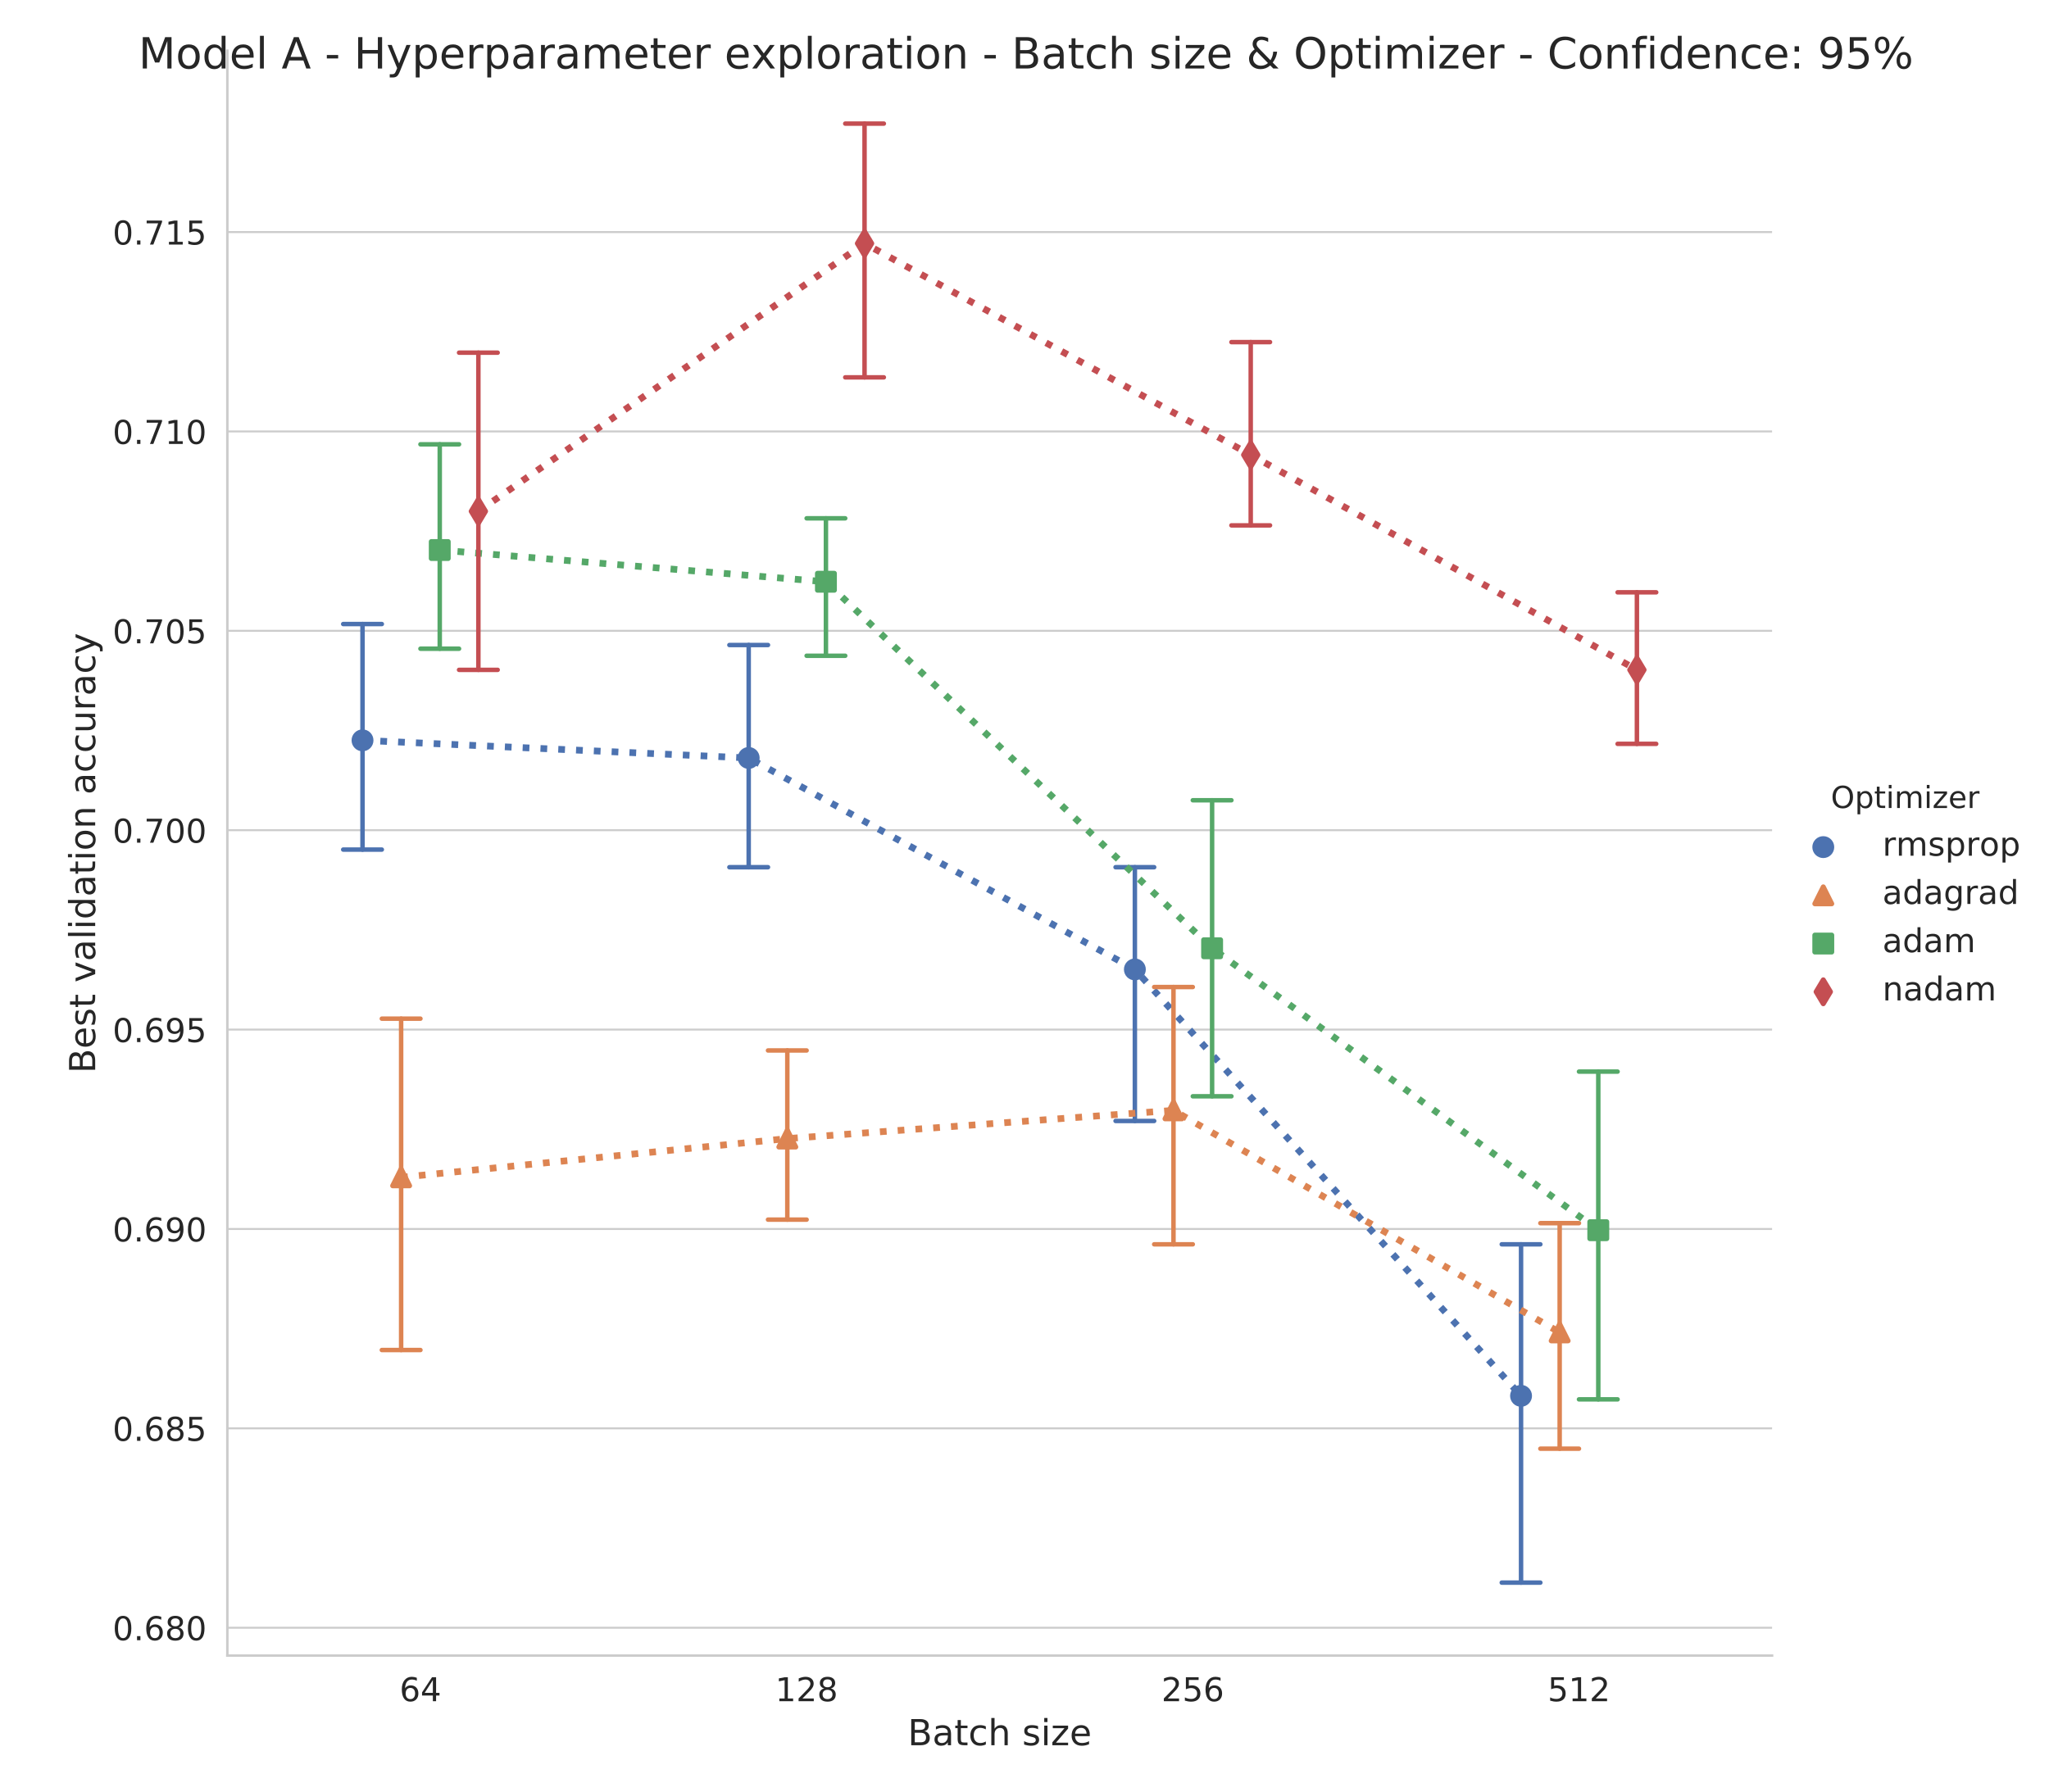 <?xml version="1.0" encoding="utf-8" standalone="no"?>
<!DOCTYPE svg PUBLIC "-//W3C//DTD SVG 1.1//EN"
  "http://www.w3.org/Graphics/SVG/1.1/DTD/svg11.dtd">
<!-- Created with matplotlib (http://matplotlib.org/) -->
<svg height="720pt" version="1.1" viewBox="0 0 823 720" width="823pt" xmlns="http://www.w3.org/2000/svg" xmlns:xlink="http://www.w3.org/1999/xlink">
 <defs>
  <style type="text/css">
*{stroke-linecap:butt;stroke-linejoin:round;}
  </style>
 </defs>
 <g id="figure_1">
  <g id="patch_1">
   <path d="M 0 720 
L 823.395 720 
L 823.395 0 
L 0 0 
z
" style="fill:#ffffff;"/>
  </g>
  <g id="axes_1">
   <g id="patch_2">
    <path d="M 91.319 665.148 
L 711.766 665.148 
L 711.766 20.352 
L 91.319 20.352 
z
" style="fill:#ffffff;"/>
   </g>
   <g id="matplotlib.axis_1">
    <g id="xtick_1">
     <g id="text_1">
      <!-- 64 -->
      <defs>
       <path d="M 33.016 40.375 
Q 26.375 40.375 22.484 35.828 
Q 18.609 31.297 18.609 23.391 
Q 18.609 15.531 22.484 10.953 
Q 26.375 6.391 33.016 6.391 
Q 39.656 6.391 43.531 10.953 
Q 47.406 15.531 47.406 23.391 
Q 47.406 31.297 43.531 35.828 
Q 39.656 40.375 33.016 40.375 
z
M 52.594 71.297 
L 52.594 62.312 
Q 48.875 64.062 45.094 64.984 
Q 41.312 65.922 37.594 65.922 
Q 27.828 65.922 22.672 59.328 
Q 17.531 52.734 16.797 39.406 
Q 19.672 43.656 24.016 45.922 
Q 28.375 48.188 33.594 48.188 
Q 44.578 48.188 50.953 41.516 
Q 57.328 34.859 57.328 23.391 
Q 57.328 12.156 50.688 5.359 
Q 44.047 -1.422 33.016 -1.422 
Q 20.359 -1.422 13.672 8.266 
Q 6.984 17.969 6.984 36.375 
Q 6.984 53.656 15.188 63.938 
Q 23.391 74.219 37.203 74.219 
Q 40.922 74.219 44.703 73.484 
Q 48.484 72.75 52.594 71.297 
z
" id="DejaVuSans-36"/>
       <path d="M 37.797 64.312 
L 12.891 25.391 
L 37.797 25.391 
z
M 35.203 72.906 
L 47.609 72.906 
L 47.609 25.391 
L 58.016 25.391 
L 58.016 17.188 
L 47.609 17.188 
L 47.609 0 
L 37.797 0 
L 37.797 17.188 
L 4.891 17.188 
L 4.891 26.703 
z
" id="DejaVuSans-34"/>
      </defs>
      <g style="fill:#262626;" transform="translate(160.476 683.478)scale(0.132 -0.132)">
       <use xlink:href="#DejaVuSans-36"/>
       <use x="63.623" xlink:href="#DejaVuSans-34"/>
      </g>
     </g>
    </g>
    <g id="xtick_2">
     <g id="text_2">
      <!-- 128 -->
      <defs>
       <path d="M 12.406 8.297 
L 28.516 8.297 
L 28.516 63.922 
L 10.984 60.406 
L 10.984 69.391 
L 28.422 72.906 
L 38.281 72.906 
L 38.281 8.297 
L 54.391 8.297 
L 54.391 0 
L 12.406 0 
z
" id="DejaVuSans-31"/>
       <path d="M 19.188 8.297 
L 53.609 8.297 
L 53.609 0 
L 7.328 0 
L 7.328 8.297 
Q 12.938 14.109 22.625 23.891 
Q 32.328 33.688 34.812 36.531 
Q 39.547 41.844 41.422 45.531 
Q 43.312 49.219 43.312 52.781 
Q 43.312 58.594 39.234 62.25 
Q 35.156 65.922 28.609 65.922 
Q 23.969 65.922 18.812 64.312 
Q 13.672 62.703 7.812 59.422 
L 7.812 69.391 
Q 13.766 71.781 18.938 73 
Q 24.125 74.219 28.422 74.219 
Q 39.75 74.219 46.484 68.547 
Q 53.219 62.891 53.219 53.422 
Q 53.219 48.922 51.531 44.891 
Q 49.859 40.875 45.406 35.406 
Q 44.188 33.984 37.641 27.219 
Q 31.109 20.453 19.188 8.297 
z
" id="DejaVuSans-32"/>
       <path d="M 31.781 34.625 
Q 24.75 34.625 20.719 30.859 
Q 16.703 27.094 16.703 20.516 
Q 16.703 13.922 20.719 10.156 
Q 24.75 6.391 31.781 6.391 
Q 38.812 6.391 42.859 10.172 
Q 46.922 13.969 46.922 20.516 
Q 46.922 27.094 42.891 30.859 
Q 38.875 34.625 31.781 34.625 
z
M 21.922 38.812 
Q 15.578 40.375 12.031 44.719 
Q 8.5 49.078 8.5 55.328 
Q 8.5 64.062 14.719 69.141 
Q 20.953 74.219 31.781 74.219 
Q 42.672 74.219 48.875 69.141 
Q 55.078 64.062 55.078 55.328 
Q 55.078 49.078 51.531 44.719 
Q 48 40.375 41.703 38.812 
Q 48.828 37.156 52.797 32.312 
Q 56.781 27.484 56.781 20.516 
Q 56.781 9.906 50.312 4.234 
Q 43.844 -1.422 31.781 -1.422 
Q 19.734 -1.422 13.25 4.234 
Q 6.781 9.906 6.781 20.516 
Q 6.781 27.484 10.781 32.312 
Q 14.797 37.156 21.922 38.812 
z
M 18.312 54.391 
Q 18.312 48.734 21.844 45.562 
Q 25.391 42.391 31.781 42.391 
Q 38.141 42.391 41.719 45.562 
Q 45.312 48.734 45.312 54.391 
Q 45.312 60.062 41.719 63.234 
Q 38.141 66.406 31.781 66.406 
Q 25.391 66.406 21.844 63.234 
Q 18.312 60.062 18.312 54.391 
z
" id="DejaVuSans-38"/>
      </defs>
      <g style="fill:#262626;" transform="translate(311.389 683.478)scale(0.132 -0.132)">
       <use xlink:href="#DejaVuSans-31"/>
       <use x="63.623" xlink:href="#DejaVuSans-32"/>
       <use x="127.246" xlink:href="#DejaVuSans-38"/>
      </g>
     </g>
    </g>
    <g id="xtick_3">
     <g id="text_3">
      <!-- 256 -->
      <defs>
       <path d="M 10.797 72.906 
L 49.516 72.906 
L 49.516 64.594 
L 19.828 64.594 
L 19.828 46.734 
Q 21.969 47.469 24.109 47.828 
Q 26.266 48.188 28.422 48.188 
Q 40.625 48.188 47.75 41.5 
Q 54.891 34.812 54.891 23.391 
Q 54.891 11.625 47.562 5.094 
Q 40.234 -1.422 26.906 -1.422 
Q 22.312 -1.422 17.547 -0.641 
Q 12.797 0.141 7.719 1.703 
L 7.719 11.625 
Q 12.109 9.234 16.797 8.062 
Q 21.484 6.891 26.703 6.891 
Q 35.156 6.891 40.078 11.328 
Q 45.016 15.766 45.016 23.391 
Q 45.016 31 40.078 35.438 
Q 35.156 39.891 26.703 39.891 
Q 22.75 39.891 18.812 39.016 
Q 14.891 38.141 10.797 36.281 
z
" id="DejaVuSans-35"/>
      </defs>
      <g style="fill:#262626;" transform="translate(466.501 683.478)scale(0.132 -0.132)">
       <use xlink:href="#DejaVuSans-32"/>
       <use x="63.623" xlink:href="#DejaVuSans-35"/>
       <use x="127.246" xlink:href="#DejaVuSans-36"/>
      </g>
     </g>
    </g>
    <g id="xtick_4">
     <g id="text_4">
      <!-- 512 -->
      <g style="fill:#262626;" transform="translate(621.612 683.478)scale(0.132 -0.132)">
       <use xlink:href="#DejaVuSans-35"/>
       <use x="63.623" xlink:href="#DejaVuSans-31"/>
       <use x="127.246" xlink:href="#DejaVuSans-32"/>
      </g>
     </g>
    </g>
    <g id="text_5">
     <!-- Batch size -->
     <defs>
      <path d="M 19.672 34.812 
L 19.672 8.109 
L 35.5 8.109 
Q 43.453 8.109 47.281 11.406 
Q 51.125 14.703 51.125 21.484 
Q 51.125 28.328 47.281 31.562 
Q 43.453 34.812 35.5 34.812 
z
M 19.672 64.797 
L 19.672 42.828 
L 34.281 42.828 
Q 41.5 42.828 45.031 45.531 
Q 48.578 48.25 48.578 53.812 
Q 48.578 59.328 45.031 62.062 
Q 41.5 64.797 34.281 64.797 
z
M 9.812 72.906 
L 35.016 72.906 
Q 46.297 72.906 52.391 68.219 
Q 58.5 63.531 58.5 54.891 
Q 58.5 48.188 55.375 44.234 
Q 52.25 40.281 46.188 39.312 
Q 53.469 37.75 57.5 32.781 
Q 61.531 27.828 61.531 20.406 
Q 61.531 10.641 54.891 5.312 
Q 48.25 0 35.984 0 
L 9.812 0 
z
" id="DejaVuSans-42"/>
      <path d="M 34.281 27.484 
Q 23.391 27.484 19.188 25 
Q 14.984 22.516 14.984 16.5 
Q 14.984 11.719 18.141 8.906 
Q 21.297 6.109 26.703 6.109 
Q 34.188 6.109 38.703 11.406 
Q 43.219 16.703 43.219 25.484 
L 43.219 27.484 
z
M 52.203 31.203 
L 52.203 0 
L 43.219 0 
L 43.219 8.297 
Q 40.141 3.328 35.547 0.953 
Q 30.953 -1.422 24.312 -1.422 
Q 15.922 -1.422 10.953 3.297 
Q 6 8.016 6 15.922 
Q 6 25.141 12.172 29.828 
Q 18.359 34.516 30.609 34.516 
L 43.219 34.516 
L 43.219 35.406 
Q 43.219 41.609 39.141 45 
Q 35.062 48.391 27.688 48.391 
Q 23 48.391 18.547 47.266 
Q 14.109 46.141 10.016 43.891 
L 10.016 52.203 
Q 14.938 54.109 19.578 55.047 
Q 24.219 56 28.609 56 
Q 40.484 56 46.344 49.844 
Q 52.203 43.703 52.203 31.203 
z
" id="DejaVuSans-61"/>
      <path d="M 18.312 70.219 
L 18.312 54.688 
L 36.812 54.688 
L 36.812 47.703 
L 18.312 47.703 
L 18.312 18.016 
Q 18.312 11.328 20.141 9.422 
Q 21.969 7.516 27.594 7.516 
L 36.812 7.516 
L 36.812 0 
L 27.594 0 
Q 17.188 0 13.234 3.875 
Q 9.281 7.766 9.281 18.016 
L 9.281 47.703 
L 2.688 47.703 
L 2.688 54.688 
L 9.281 54.688 
L 9.281 70.219 
z
" id="DejaVuSans-74"/>
      <path d="M 48.781 52.594 
L 48.781 44.188 
Q 44.969 46.297 41.141 47.344 
Q 37.312 48.391 33.406 48.391 
Q 24.656 48.391 19.812 42.844 
Q 14.984 37.312 14.984 27.297 
Q 14.984 17.281 19.812 11.734 
Q 24.656 6.203 33.406 6.203 
Q 37.312 6.203 41.141 7.25 
Q 44.969 8.297 48.781 10.406 
L 48.781 2.094 
Q 45.016 0.344 40.984 -0.531 
Q 36.969 -1.422 32.422 -1.422 
Q 20.062 -1.422 12.781 6.344 
Q 5.516 14.109 5.516 27.297 
Q 5.516 40.672 12.859 48.328 
Q 20.219 56 33.016 56 
Q 37.156 56 41.109 55.141 
Q 45.062 54.297 48.781 52.594 
z
" id="DejaVuSans-63"/>
      <path d="M 54.891 33.016 
L 54.891 0 
L 45.906 0 
L 45.906 32.719 
Q 45.906 40.484 42.875 44.328 
Q 39.844 48.188 33.797 48.188 
Q 26.516 48.188 22.312 43.547 
Q 18.109 38.922 18.109 30.906 
L 18.109 0 
L 9.078 0 
L 9.078 75.984 
L 18.109 75.984 
L 18.109 46.188 
Q 21.344 51.125 25.703 53.562 
Q 30.078 56 35.797 56 
Q 45.219 56 50.047 50.172 
Q 54.891 44.344 54.891 33.016 
z
" id="DejaVuSans-68"/>
      <path id="DejaVuSans-20"/>
      <path d="M 44.281 53.078 
L 44.281 44.578 
Q 40.484 46.531 36.375 47.5 
Q 32.281 48.484 27.875 48.484 
Q 21.188 48.484 17.844 46.438 
Q 14.5 44.391 14.5 40.281 
Q 14.5 37.156 16.891 35.375 
Q 19.281 33.594 26.516 31.984 
L 29.594 31.297 
Q 39.156 29.25 43.188 25.516 
Q 47.219 21.781 47.219 15.094 
Q 47.219 7.469 41.188 3.016 
Q 35.156 -1.422 24.609 -1.422 
Q 20.219 -1.422 15.453 -0.562 
Q 10.688 0.297 5.422 2 
L 5.422 11.281 
Q 10.406 8.688 15.234 7.391 
Q 20.062 6.109 24.812 6.109 
Q 31.156 6.109 34.562 8.281 
Q 37.984 10.453 37.984 14.406 
Q 37.984 18.062 35.516 20.016 
Q 33.062 21.969 24.703 23.781 
L 21.578 24.516 
Q 13.234 26.266 9.516 29.906 
Q 5.812 33.547 5.812 39.891 
Q 5.812 47.609 11.281 51.797 
Q 16.75 56 26.812 56 
Q 31.781 56 36.172 55.266 
Q 40.578 54.547 44.281 53.078 
z
" id="DejaVuSans-73"/>
      <path d="M 9.422 54.688 
L 18.406 54.688 
L 18.406 0 
L 9.422 0 
z
M 9.422 75.984 
L 18.406 75.984 
L 18.406 64.594 
L 9.422 64.594 
z
" id="DejaVuSans-69"/>
      <path d="M 5.516 54.688 
L 48.188 54.688 
L 48.188 46.484 
L 14.406 7.172 
L 48.188 7.172 
L 48.188 0 
L 4.297 0 
L 4.297 8.203 
L 38.094 47.516 
L 5.516 47.516 
z
" id="DejaVuSans-7a"/>
      <path d="M 56.203 29.594 
L 56.203 25.203 
L 14.891 25.203 
Q 15.484 15.922 20.484 11.062 
Q 25.484 6.203 34.422 6.203 
Q 39.594 6.203 44.453 7.469 
Q 49.312 8.734 54.109 11.281 
L 54.109 2.781 
Q 49.266 0.734 44.188 -0.344 
Q 39.109 -1.422 33.891 -1.422 
Q 20.797 -1.422 13.156 6.188 
Q 5.516 13.812 5.516 26.812 
Q 5.516 40.234 12.766 48.109 
Q 20.016 56 32.328 56 
Q 43.359 56 49.781 48.891 
Q 56.203 41.797 56.203 29.594 
z
M 47.219 32.234 
Q 47.125 39.594 43.094 43.984 
Q 39.062 48.391 32.422 48.391 
Q 24.906 48.391 20.391 44.141 
Q 15.875 39.891 15.188 32.172 
z
" id="DejaVuSans-65"/>
     </defs>
     <g style="fill:#262626;" transform="translate(364.598 701.165)scale(0.144 -0.144)">
      <use xlink:href="#DejaVuSans-42"/>
      <use x="68.604" xlink:href="#DejaVuSans-61"/>
      <use x="129.883" xlink:href="#DejaVuSans-74"/>
      <use x="169.092" xlink:href="#DejaVuSans-63"/>
      <use x="224.072" xlink:href="#DejaVuSans-68"/>
      <use x="287.451" xlink:href="#DejaVuSans-20"/>
      <use x="319.238" xlink:href="#DejaVuSans-73"/>
      <use x="371.338" xlink:href="#DejaVuSans-69"/>
      <use x="399.121" xlink:href="#DejaVuSans-7a"/>
      <use x="451.611" xlink:href="#DejaVuSans-65"/>
     </g>
    </g>
   </g>
   <g id="matplotlib.axis_2">
    <g id="ytick_1">
     <g id="line2d_1">
      <path clip-path="url(#p0471058931)" d="M 91.319 653.962 
L 711.766 653.962 
" style="fill:none;stroke:#cccccc;stroke-linecap:round;stroke-width:0.8;"/>
     </g>
     <g id="text_6">
      <!-- 0.680 -->
      <defs>
       <path d="M 31.781 66.406 
Q 24.172 66.406 20.328 58.906 
Q 16.5 51.422 16.5 36.375 
Q 16.5 21.391 20.328 13.891 
Q 24.172 6.391 31.781 6.391 
Q 39.453 6.391 43.281 13.891 
Q 47.125 21.391 47.125 36.375 
Q 47.125 51.422 43.281 58.906 
Q 39.453 66.406 31.781 66.406 
z
M 31.781 74.219 
Q 44.047 74.219 50.516 64.516 
Q 56.984 54.828 56.984 36.375 
Q 56.984 17.969 50.516 8.266 
Q 44.047 -1.422 31.781 -1.422 
Q 19.531 -1.422 13.062 8.266 
Q 6.594 17.969 6.594 36.375 
Q 6.594 54.828 13.062 64.516 
Q 19.531 74.219 31.781 74.219 
z
" id="DejaVuSans-30"/>
       <path d="M 10.688 12.406 
L 21 12.406 
L 21 0 
L 10.688 0 
z
" id="DejaVuSans-2e"/>
      </defs>
      <g style="fill:#262626;" transform="translate(45.23 658.977)scale(0.132 -0.132)">
       <use xlink:href="#DejaVuSans-30"/>
       <use x="63.623" xlink:href="#DejaVuSans-2e"/>
       <use x="95.41" xlink:href="#DejaVuSans-36"/>
       <use x="159.033" xlink:href="#DejaVuSans-38"/>
       <use x="222.656" xlink:href="#DejaVuSans-30"/>
      </g>
     </g>
    </g>
    <g id="ytick_2">
     <g id="line2d_2">
      <path clip-path="url(#p0471058931)" d="M 91.319 573.859 
L 711.766 573.859 
" style="fill:none;stroke:#cccccc;stroke-linecap:round;stroke-width:0.8;"/>
     </g>
     <g id="text_7">
      <!-- 0.685 -->
      <g style="fill:#262626;" transform="translate(45.23 578.874)scale(0.132 -0.132)">
       <use xlink:href="#DejaVuSans-30"/>
       <use x="63.623" xlink:href="#DejaVuSans-2e"/>
       <use x="95.41" xlink:href="#DejaVuSans-36"/>
       <use x="159.033" xlink:href="#DejaVuSans-38"/>
       <use x="222.656" xlink:href="#DejaVuSans-35"/>
      </g>
     </g>
    </g>
    <g id="ytick_3">
     <g id="line2d_3">
      <path clip-path="url(#p0471058931)" d="M 91.319 493.755 
L 711.766 493.755 
" style="fill:none;stroke:#cccccc;stroke-linecap:round;stroke-width:0.8;"/>
     </g>
     <g id="text_8">
      <!-- 0.690 -->
      <defs>
       <path d="M 10.984 1.516 
L 10.984 10.5 
Q 14.703 8.734 18.5 7.812 
Q 22.312 6.891 25.984 6.891 
Q 35.75 6.891 40.891 13.453 
Q 46.047 20.016 46.781 33.406 
Q 43.953 29.203 39.594 26.953 
Q 35.25 24.703 29.984 24.703 
Q 19.047 24.703 12.672 31.312 
Q 6.297 37.938 6.297 49.422 
Q 6.297 60.641 12.938 67.422 
Q 19.578 74.219 30.609 74.219 
Q 43.266 74.219 49.922 64.516 
Q 56.594 54.828 56.594 36.375 
Q 56.594 19.141 48.406 8.859 
Q 40.234 -1.422 26.422 -1.422 
Q 22.703 -1.422 18.891 -0.688 
Q 15.094 0.047 10.984 1.516 
z
M 30.609 32.422 
Q 37.25 32.422 41.125 36.953 
Q 45.016 41.5 45.016 49.422 
Q 45.016 57.281 41.125 61.844 
Q 37.25 66.406 30.609 66.406 
Q 23.969 66.406 20.094 61.844 
Q 16.219 57.281 16.219 49.422 
Q 16.219 41.5 20.094 36.953 
Q 23.969 32.422 30.609 32.422 
z
" id="DejaVuSans-39"/>
      </defs>
      <g style="fill:#262626;" transform="translate(45.23 498.77)scale(0.132 -0.132)">
       <use xlink:href="#DejaVuSans-30"/>
       <use x="63.623" xlink:href="#DejaVuSans-2e"/>
       <use x="95.41" xlink:href="#DejaVuSans-36"/>
       <use x="159.033" xlink:href="#DejaVuSans-39"/>
       <use x="222.656" xlink:href="#DejaVuSans-30"/>
      </g>
     </g>
    </g>
    <g id="ytick_4">
     <g id="line2d_4">
      <path clip-path="url(#p0471058931)" d="M 91.319 413.651 
L 711.766 413.651 
" style="fill:none;stroke:#cccccc;stroke-linecap:round;stroke-width:0.8;"/>
     </g>
     <g id="text_9">
      <!-- 0.695 -->
      <g style="fill:#262626;" transform="translate(45.23 418.666)scale(0.132 -0.132)">
       <use xlink:href="#DejaVuSans-30"/>
       <use x="63.623" xlink:href="#DejaVuSans-2e"/>
       <use x="95.41" xlink:href="#DejaVuSans-36"/>
       <use x="159.033" xlink:href="#DejaVuSans-39"/>
       <use x="222.656" xlink:href="#DejaVuSans-35"/>
      </g>
     </g>
    </g>
    <g id="ytick_5">
     <g id="line2d_5">
      <path clip-path="url(#p0471058931)" d="M 91.319 333.547 
L 711.766 333.547 
" style="fill:none;stroke:#cccccc;stroke-linecap:round;stroke-width:0.8;"/>
     </g>
     <g id="text_10">
      <!-- 0.700 -->
      <defs>
       <path d="M 8.203 72.906 
L 55.078 72.906 
L 55.078 68.703 
L 28.609 0 
L 18.312 0 
L 43.219 64.594 
L 8.203 64.594 
z
" id="DejaVuSans-37"/>
      </defs>
      <g style="fill:#262626;" transform="translate(45.23 338.562)scale(0.132 -0.132)">
       <use xlink:href="#DejaVuSans-30"/>
       <use x="63.623" xlink:href="#DejaVuSans-2e"/>
       <use x="95.41" xlink:href="#DejaVuSans-37"/>
       <use x="159.033" xlink:href="#DejaVuSans-30"/>
       <use x="222.656" xlink:href="#DejaVuSans-30"/>
      </g>
     </g>
    </g>
    <g id="ytick_6">
     <g id="line2d_6">
      <path clip-path="url(#p0471058931)" d="M 91.319 253.443 
L 711.766 253.443 
" style="fill:none;stroke:#cccccc;stroke-linecap:round;stroke-width:0.8;"/>
     </g>
     <g id="text_11">
      <!-- 0.705 -->
      <g style="fill:#262626;" transform="translate(45.23 258.458)scale(0.132 -0.132)">
       <use xlink:href="#DejaVuSans-30"/>
       <use x="63.623" xlink:href="#DejaVuSans-2e"/>
       <use x="95.41" xlink:href="#DejaVuSans-37"/>
       <use x="159.033" xlink:href="#DejaVuSans-30"/>
       <use x="222.656" xlink:href="#DejaVuSans-35"/>
      </g>
     </g>
    </g>
    <g id="ytick_7">
     <g id="line2d_7">
      <path clip-path="url(#p0471058931)" d="M 91.319 173.339 
L 711.766 173.339 
" style="fill:none;stroke:#cccccc;stroke-linecap:round;stroke-width:0.8;"/>
     </g>
     <g id="text_12">
      <!-- 0.710 -->
      <g style="fill:#262626;" transform="translate(45.23 178.354)scale(0.132 -0.132)">
       <use xlink:href="#DejaVuSans-30"/>
       <use x="63.623" xlink:href="#DejaVuSans-2e"/>
       <use x="95.41" xlink:href="#DejaVuSans-37"/>
       <use x="159.033" xlink:href="#DejaVuSans-31"/>
       <use x="222.656" xlink:href="#DejaVuSans-30"/>
      </g>
     </g>
    </g>
    <g id="ytick_8">
     <g id="line2d_8">
      <path clip-path="url(#p0471058931)" d="M 91.319 93.235 
L 711.766 93.235 
" style="fill:none;stroke:#cccccc;stroke-linecap:round;stroke-width:0.8;"/>
     </g>
     <g id="text_13">
      <!-- 0.715 -->
      <g style="fill:#262626;" transform="translate(45.23 98.25)scale(0.132 -0.132)">
       <use xlink:href="#DejaVuSans-30"/>
       <use x="63.623" xlink:href="#DejaVuSans-2e"/>
       <use x="95.41" xlink:href="#DejaVuSans-37"/>
       <use x="159.033" xlink:href="#DejaVuSans-31"/>
       <use x="222.656" xlink:href="#DejaVuSans-35"/>
      </g>
     </g>
    </g>
    <g id="text_14">
     <!-- Best validation accuracy -->
     <defs>
      <path d="M 2.984 54.688 
L 12.5 54.688 
L 29.594 8.797 
L 46.688 54.688 
L 56.203 54.688 
L 35.688 0 
L 23.484 0 
z
" id="DejaVuSans-76"/>
      <path d="M 9.422 75.984 
L 18.406 75.984 
L 18.406 0 
L 9.422 0 
z
" id="DejaVuSans-6c"/>
      <path d="M 45.406 46.391 
L 45.406 75.984 
L 54.391 75.984 
L 54.391 0 
L 45.406 0 
L 45.406 8.203 
Q 42.578 3.328 38.25 0.953 
Q 33.938 -1.422 27.875 -1.422 
Q 17.969 -1.422 11.734 6.484 
Q 5.516 14.406 5.516 27.297 
Q 5.516 40.188 11.734 48.094 
Q 17.969 56 27.875 56 
Q 33.938 56 38.25 53.625 
Q 42.578 51.266 45.406 46.391 
z
M 14.797 27.297 
Q 14.797 17.391 18.875 11.75 
Q 22.953 6.109 30.078 6.109 
Q 37.203 6.109 41.297 11.75 
Q 45.406 17.391 45.406 27.297 
Q 45.406 37.203 41.297 42.844 
Q 37.203 48.484 30.078 48.484 
Q 22.953 48.484 18.875 42.844 
Q 14.797 37.203 14.797 27.297 
z
" id="DejaVuSans-64"/>
      <path d="M 30.609 48.391 
Q 23.391 48.391 19.188 42.75 
Q 14.984 37.109 14.984 27.297 
Q 14.984 17.484 19.156 11.844 
Q 23.344 6.203 30.609 6.203 
Q 37.797 6.203 41.984 11.859 
Q 46.188 17.531 46.188 27.297 
Q 46.188 37.016 41.984 42.703 
Q 37.797 48.391 30.609 48.391 
z
M 30.609 56 
Q 42.328 56 49.016 48.375 
Q 55.719 40.766 55.719 27.297 
Q 55.719 13.875 49.016 6.219 
Q 42.328 -1.422 30.609 -1.422 
Q 18.844 -1.422 12.172 6.219 
Q 5.516 13.875 5.516 27.297 
Q 5.516 40.766 12.172 48.375 
Q 18.844 56 30.609 56 
z
" id="DejaVuSans-6f"/>
      <path d="M 54.891 33.016 
L 54.891 0 
L 45.906 0 
L 45.906 32.719 
Q 45.906 40.484 42.875 44.328 
Q 39.844 48.188 33.797 48.188 
Q 26.516 48.188 22.312 43.547 
Q 18.109 38.922 18.109 30.906 
L 18.109 0 
L 9.078 0 
L 9.078 54.688 
L 18.109 54.688 
L 18.109 46.188 
Q 21.344 51.125 25.703 53.562 
Q 30.078 56 35.797 56 
Q 45.219 56 50.047 50.172 
Q 54.891 44.344 54.891 33.016 
z
" id="DejaVuSans-6e"/>
      <path d="M 8.5 21.578 
L 8.5 54.688 
L 17.484 54.688 
L 17.484 21.922 
Q 17.484 14.156 20.5 10.266 
Q 23.531 6.391 29.594 6.391 
Q 36.859 6.391 41.078 11.031 
Q 45.312 15.672 45.312 23.688 
L 45.312 54.688 
L 54.297 54.688 
L 54.297 0 
L 45.312 0 
L 45.312 8.406 
Q 42.047 3.422 37.719 1 
Q 33.406 -1.422 27.688 -1.422 
Q 18.266 -1.422 13.375 4.438 
Q 8.5 10.297 8.5 21.578 
z
M 31.109 56 
z
" id="DejaVuSans-75"/>
      <path d="M 41.109 46.297 
Q 39.594 47.172 37.812 47.578 
Q 36.031 48 33.891 48 
Q 26.266 48 22.188 43.047 
Q 18.109 38.094 18.109 28.812 
L 18.109 0 
L 9.078 0 
L 9.078 54.688 
L 18.109 54.688 
L 18.109 46.188 
Q 20.953 51.172 25.484 53.578 
Q 30.031 56 36.531 56 
Q 37.453 56 38.578 55.875 
Q 39.703 55.766 41.062 55.516 
z
" id="DejaVuSans-72"/>
      <path d="M 32.172 -5.078 
Q 28.375 -14.844 24.75 -17.812 
Q 21.141 -20.797 15.094 -20.797 
L 7.906 -20.797 
L 7.906 -13.281 
L 13.188 -13.281 
Q 16.891 -13.281 18.938 -11.516 
Q 21 -9.766 23.484 -3.219 
L 25.094 0.875 
L 2.984 54.688 
L 12.5 54.688 
L 29.594 11.922 
L 46.688 54.688 
L 56.203 54.688 
z
" id="DejaVuSans-79"/>
     </defs>
     <g style="fill:#262626;" transform="translate(38.235 431.204)rotate(-90)scale(0.144 -0.144)">
      <use xlink:href="#DejaVuSans-42"/>
      <use x="68.604" xlink:href="#DejaVuSans-65"/>
      <use x="130.127" xlink:href="#DejaVuSans-73"/>
      <use x="182.227" xlink:href="#DejaVuSans-74"/>
      <use x="221.436" xlink:href="#DejaVuSans-20"/>
      <use x="253.223" xlink:href="#DejaVuSans-76"/>
      <use x="312.402" xlink:href="#DejaVuSans-61"/>
      <use x="373.682" xlink:href="#DejaVuSans-6c"/>
      <use x="401.465" xlink:href="#DejaVuSans-69"/>
      <use x="429.248" xlink:href="#DejaVuSans-64"/>
      <use x="492.725" xlink:href="#DejaVuSans-61"/>
      <use x="554.004" xlink:href="#DejaVuSans-74"/>
      <use x="593.213" xlink:href="#DejaVuSans-69"/>
      <use x="620.996" xlink:href="#DejaVuSans-6f"/>
      <use x="682.178" xlink:href="#DejaVuSans-6e"/>
      <use x="745.557" xlink:href="#DejaVuSans-20"/>
      <use x="777.344" xlink:href="#DejaVuSans-61"/>
      <use x="838.623" xlink:href="#DejaVuSans-63"/>
      <use x="893.604" xlink:href="#DejaVuSans-63"/>
      <use x="948.584" xlink:href="#DejaVuSans-75"/>
      <use x="1011.963" xlink:href="#DejaVuSans-72"/>
      <use x="1053.076" xlink:href="#DejaVuSans-61"/>
      <use x="1114.355" xlink:href="#DejaVuSans-63"/>
      <use x="1169.336" xlink:href="#DejaVuSans-79"/>
     </g>
    </g>
   </g>
   <g id="PathCollection_1">
    <defs>
     <path d="M 0 3.384 
C 0.897 3.384 1.758 3.027 2.393 2.393 
C 3.027 1.758 3.384 0.897 3.384 0 
C 3.384 -0.897 3.027 -1.758 2.393 -2.393 
C 1.758 -3.027 0.897 -3.384 0 -3.384 
C -0.897 -3.384 -1.758 -3.027 -2.393 -2.393 
C -3.027 -1.758 -3.384 -0.897 -3.384 0 
C -3.384 0.897 -3.027 1.758 -2.393 2.393 
C -1.758 3.027 -0.897 3.384 0 3.384 
z
" id="C0_0_409b14f6d8"/>
    </defs>
    <g clip-path="url(#p0471058931)">
     <use style="fill:#4c72b0;stroke:#4c72b0;stroke-width:2.025;" x="145.608" xlink:href="#C0_0_409b14f6d8" y="297.442"/>
    </g>
    <g clip-path="url(#p0471058931)">
     <use style="fill:#4c72b0;stroke:#4c72b0;stroke-width:2.025;" x="300.72" xlink:href="#C0_0_409b14f6d8" y="304.521"/>
    </g>
    <g clip-path="url(#p0471058931)">
     <use style="fill:#4c72b0;stroke:#4c72b0;stroke-width:2.025;" x="455.832" xlink:href="#C0_0_409b14f6d8" y="389.474"/>
    </g>
    <g clip-path="url(#p0471058931)">
     <use style="fill:#4c72b0;stroke:#4c72b0;stroke-width:2.025;" x="610.943" xlink:href="#C0_0_409b14f6d8" y="560.797"/>
    </g>
   </g>
   <g id="line2d_9">
    <path clip-path="url(#p0471058931)" d="M 145.608 297.442 
L 300.72 304.521 
L 455.832 389.474 
L 610.943 560.797 
" style="fill:none;stroke:#4c72b0;stroke-dasharray:2.7,4.455;stroke-dashoffset:0;stroke-width:2.7;"/>
   </g>
   <g id="line2d_10">
    <path clip-path="url(#p0471058931)" d="M 145.608 341.334 
L 145.608 250.717 
" style="fill:none;stroke:#4c72b0;stroke-linecap:round;stroke-width:1.8;"/>
   </g>
   <g id="line2d_11">
    <path clip-path="url(#p0471058931)" d="M 137.853 341.334 
L 153.364 341.334 
" style="fill:none;stroke:#4c72b0;stroke-linecap:round;stroke-width:1.8;"/>
   </g>
   <g id="line2d_12">
    <path clip-path="url(#p0471058931)" d="M 137.853 250.717 
L 153.364 250.717 
" style="fill:none;stroke:#4c72b0;stroke-linecap:round;stroke-width:1.8;"/>
   </g>
   <g id="line2d_13">
    <path clip-path="url(#p0471058931)" d="M 300.72 348.414 
L 300.72 259.142 
" style="fill:none;stroke:#4c72b0;stroke-linecap:round;stroke-width:1.8;"/>
   </g>
   <g id="line2d_14">
    <path clip-path="url(#p0471058931)" d="M 292.964 348.414 
L 308.476 348.414 
" style="fill:none;stroke:#4c72b0;stroke-linecap:round;stroke-width:1.8;"/>
   </g>
   <g id="line2d_15">
    <path clip-path="url(#p0471058931)" d="M 292.964 259.142 
L 308.476 259.142 
" style="fill:none;stroke:#4c72b0;stroke-linecap:round;stroke-width:1.8;"/>
   </g>
   <g id="line2d_16">
    <path clip-path="url(#p0471058931)" d="M 455.832 450.358 
L 455.832 348.414 
" style="fill:none;stroke:#4c72b0;stroke-linecap:round;stroke-width:1.8;"/>
   </g>
   <g id="line2d_17">
    <path clip-path="url(#p0471058931)" d="M 448.076 450.358 
L 463.587 450.358 
" style="fill:none;stroke:#4c72b0;stroke-linecap:round;stroke-width:1.8;"/>
   </g>
   <g id="line2d_18">
    <path clip-path="url(#p0471058931)" d="M 448.076 348.414 
L 463.587 348.414 
" style="fill:none;stroke:#4c72b0;stroke-linecap:round;stroke-width:1.8;"/>
   </g>
   <g id="line2d_19">
    <path clip-path="url(#p0471058931)" d="M 610.943 635.839 
L 610.943 499.914 
" style="fill:none;stroke:#4c72b0;stroke-linecap:round;stroke-width:1.8;"/>
   </g>
   <g id="line2d_20">
    <path clip-path="url(#p0471058931)" d="M 603.188 635.839 
L 618.699 635.839 
" style="fill:none;stroke:#4c72b0;stroke-linecap:round;stroke-width:1.8;"/>
   </g>
   <g id="line2d_21">
    <path clip-path="url(#p0471058931)" d="M 603.188 499.914 
L 618.699 499.914 
" style="fill:none;stroke:#4c72b0;stroke-linecap:round;stroke-width:1.8;"/>
   </g>
   <g id="PathCollection_2">
    <path clip-path="url(#p0471058931)" d="M 161.119 469.628 
L 157.735 476.396 
L 164.503 476.396 
z
" style="fill:#dd8452;stroke:#dd8452;stroke-width:2.025;"/>
    <path clip-path="url(#p0471058931)" d="M 316.231 454.053 
L 312.847 460.821 
L 319.615 460.821 
z
" style="fill:#dd8452;stroke:#dd8452;stroke-width:2.025;"/>
    <path clip-path="url(#p0471058931)" d="M 471.343 442.726 
L 467.959 449.494 
L 474.727 449.494 
z
" style="fill:#dd8452;stroke:#dd8452;stroke-width:2.025;"/>
    <path clip-path="url(#p0471058931)" d="M 626.455 531.927 
L 623.071 538.695 
L 629.839 538.695 
z
" style="fill:#dd8452;stroke:#dd8452;stroke-width:2.025;"/>
   </g>
   <g id="line2d_22">
    <path clip-path="url(#p0471058931)" d="M 161.119 473.012 
L 316.231 457.437 
L 471.343 446.11 
L 626.455 535.311 
" style="fill:none;stroke:#dd8452;stroke-dasharray:2.7,4.455;stroke-dashoffset:0;stroke-width:2.7;"/>
   </g>
   <g id="line2d_23">
    <path clip-path="url(#p0471058931)" d="M 161.119 542.39 
L 161.119 409.261 
" style="fill:none;stroke:#dd8452;stroke-linecap:round;stroke-width:1.8;"/>
   </g>
   <g id="line2d_24">
    <path clip-path="url(#p0471058931)" d="M 153.364 542.39 
L 168.875 542.39 
" style="fill:none;stroke:#dd8452;stroke-linecap:round;stroke-width:1.8;"/>
   </g>
   <g id="line2d_25">
    <path clip-path="url(#p0471058931)" d="M 153.364 409.261 
L 168.875 409.261 
" style="fill:none;stroke:#dd8452;stroke-linecap:round;stroke-width:1.8;"/>
   </g>
   <g id="line2d_26">
    <path clip-path="url(#p0471058931)" d="M 316.231 490.002 
L 316.231 422.04 
" style="fill:none;stroke:#dd8452;stroke-linecap:round;stroke-width:1.8;"/>
   </g>
   <g id="line2d_27">
    <path clip-path="url(#p0471058931)" d="M 308.476 490.002 
L 323.987 490.002 
" style="fill:none;stroke:#dd8452;stroke-linecap:round;stroke-width:1.8;"/>
   </g>
   <g id="line2d_28">
    <path clip-path="url(#p0471058931)" d="M 308.476 422.04 
L 323.987 422.04 
" style="fill:none;stroke:#dd8452;stroke-linecap:round;stroke-width:1.8;"/>
   </g>
   <g id="line2d_29">
    <path clip-path="url(#p0471058931)" d="M 471.343 499.914 
L 471.343 396.554 
" style="fill:none;stroke:#dd8452;stroke-linecap:round;stroke-width:1.8;"/>
   </g>
   <g id="line2d_30">
    <path clip-path="url(#p0471058931)" d="M 463.587 499.914 
L 479.098 499.914 
" style="fill:none;stroke:#dd8452;stroke-linecap:round;stroke-width:1.8;"/>
   </g>
   <g id="line2d_31">
    <path clip-path="url(#p0471058931)" d="M 463.587 396.554 
L 479.098 396.554 
" style="fill:none;stroke:#dd8452;stroke-linecap:round;stroke-width:1.8;"/>
   </g>
   <g id="line2d_32">
    <path clip-path="url(#p0471058931)" d="M 626.455 582.035 
L 626.455 491.418 
" style="fill:none;stroke:#dd8452;stroke-linecap:round;stroke-width:1.8;"/>
   </g>
   <g id="line2d_33">
    <path clip-path="url(#p0471058931)" d="M 618.699 582.035 
L 634.21 582.035 
" style="fill:none;stroke:#dd8452;stroke-linecap:round;stroke-width:1.8;"/>
   </g>
   <g id="line2d_34">
    <path clip-path="url(#p0471058931)" d="M 618.699 491.418 
L 634.21 491.418 
" style="fill:none;stroke:#dd8452;stroke-linecap:round;stroke-width:1.8;"/>
   </g>
   <g id="patch_3">
    <path d="M 91.319 665.148 
L 91.319 20.352 
" style="fill:none;stroke:#cccccc;stroke-linecap:square;stroke-linejoin:miter;"/>
   </g>
   <g id="patch_4">
    <path d="M 91.319 665.148 
L 711.766 665.148 
" style="fill:none;stroke:#cccccc;stroke-linecap:square;stroke-linejoin:miter;"/>
   </g>
   <g id="PathCollection_3">
    <path clip-path="url(#p0471058931)" d="M 173.247 224.367 
L 180.014 224.367 
L 180.014 217.6 
L 173.247 217.6 
z
" style="fill:#55a868;stroke:#55a868;stroke-width:2.025;"/>
    <path clip-path="url(#p0471058931)" d="M 328.358 237.11 
L 335.126 237.11 
L 335.126 230.343 
L 328.358 230.343 
z
" style="fill:#55a868;stroke:#55a868;stroke-width:2.025;"/>
    <path clip-path="url(#p0471058931)" d="M 483.47 384.363 
L 490.238 384.363 
L 490.238 377.595 
L 483.47 377.595 
z
" style="fill:#55a868;stroke:#55a868;stroke-width:2.025;"/>
    <path clip-path="url(#p0471058931)" d="M 638.582 497.634 
L 645.35 497.634 
L 645.35 490.866 
L 638.582 490.866 
z
" style="fill:#55a868;stroke:#55a868;stroke-width:2.025;"/>
   </g>
   <g id="line2d_35">
    <path clip-path="url(#p0471058931)" d="M 176.631 220.984 
L 331.742 233.727 
L 486.854 380.979 
L 641.966 494.25 
" style="fill:none;stroke:#55a868;stroke-dasharray:2.7,4.455;stroke-dashoffset:0;stroke-width:2.7;"/>
   </g>
   <g id="line2d_36">
    <path clip-path="url(#p0471058931)" d="M 176.631 260.628 
L 176.631 178.507 
" style="fill:none;stroke:#55a868;stroke-linecap:round;stroke-width:1.8;"/>
   </g>
   <g id="line2d_37">
    <path clip-path="url(#p0471058931)" d="M 168.875 260.628 
L 184.386 260.628 
" style="fill:none;stroke:#55a868;stroke-linecap:round;stroke-width:1.8;"/>
   </g>
   <g id="line2d_38">
    <path clip-path="url(#p0471058931)" d="M 168.875 178.507 
L 184.386 178.507 
" style="fill:none;stroke:#55a868;stroke-linecap:round;stroke-width:1.8;"/>
   </g>
   <g id="line2d_39">
    <path clip-path="url(#p0471058931)" d="M 331.742 263.46 
L 331.742 208.241 
" style="fill:none;stroke:#55a868;stroke-linecap:round;stroke-width:1.8;"/>
   </g>
   <g id="line2d_40">
    <path clip-path="url(#p0471058931)" d="M 323.987 263.46 
L 339.498 263.46 
" style="fill:none;stroke:#55a868;stroke-linecap:round;stroke-width:1.8;"/>
   </g>
   <g id="line2d_41">
    <path clip-path="url(#p0471058931)" d="M 323.987 208.241 
L 339.498 208.241 
" style="fill:none;stroke:#55a868;stroke-linecap:round;stroke-width:1.8;"/>
   </g>
   <g id="line2d_42">
    <path clip-path="url(#p0471058931)" d="M 486.854 440.446 
L 486.854 321.512 
" style="fill:none;stroke:#55a868;stroke-linecap:round;stroke-width:1.8;"/>
   </g>
   <g id="line2d_43">
    <path clip-path="url(#p0471058931)" d="M 479.098 440.446 
L 494.61 440.446 
" style="fill:none;stroke:#55a868;stroke-linecap:round;stroke-width:1.8;"/>
   </g>
   <g id="line2d_44">
    <path clip-path="url(#p0471058931)" d="M 479.098 321.512 
L 494.61 321.512 
" style="fill:none;stroke:#55a868;stroke-linecap:round;stroke-width:1.8;"/>
   </g>
   <g id="line2d_45">
    <path clip-path="url(#p0471058931)" d="M 641.966 562.213 
L 641.966 430.535 
" style="fill:none;stroke:#55a868;stroke-linecap:round;stroke-width:1.8;"/>
   </g>
   <g id="line2d_46">
    <path clip-path="url(#p0471058931)" d="M 634.21 562.213 
L 649.721 562.213 
" style="fill:none;stroke:#55a868;stroke-linecap:round;stroke-width:1.8;"/>
   </g>
   <g id="line2d_47">
    <path clip-path="url(#p0471058931)" d="M 634.21 430.535 
L 649.721 430.535 
" style="fill:none;stroke:#55a868;stroke-linecap:round;stroke-width:1.8;"/>
   </g>
   <g id="PathCollection_4">
    <path clip-path="url(#p0471058931)" d="M 192.142 210.194 
L 195.013 205.409 
L 192.142 200.623 
L 189.27 205.409 
z
" style="fill:#c44e52;stroke:#c44e52;stroke-width:2.025;"/>
    <path clip-path="url(#p0471058931)" d="M 347.253 102.587 
L 350.125 97.801 
L 347.253 93.016 
L 344.382 97.801 
z
" style="fill:#c44e52;stroke:#c44e52;stroke-width:2.025;"/>
    <path clip-path="url(#p0471058931)" d="M 502.365 187.54 
L 505.237 182.754 
L 502.365 177.969 
L 499.494 182.754 
z
" style="fill:#c44e52;stroke:#c44e52;stroke-width:2.025;"/>
    <path clip-path="url(#p0471058931)" d="M 657.477 273.909 
L 660.348 269.124 
L 657.477 264.338 
L 654.606 269.124 
z
" style="fill:#c44e52;stroke:#c44e52;stroke-width:2.025;"/>
   </g>
   <g id="line2d_48">
    <path clip-path="url(#p0471058931)" d="M 192.142 205.409 
L 347.253 97.801 
L 502.365 182.754 
L 657.477 269.124 
" style="fill:none;stroke:#c44e52;stroke-dasharray:2.7,4.455;stroke-dashoffset:0;stroke-width:2.7;"/>
   </g>
   <g id="line2d_49">
    <path clip-path="url(#p0471058931)" d="M 192.142 269.124 
L 192.142 141.694 
" style="fill:none;stroke:#c44e52;stroke-linecap:round;stroke-width:1.8;"/>
   </g>
   <g id="line2d_50">
    <path clip-path="url(#p0471058931)" d="M 184.386 269.124 
L 199.897 269.124 
" style="fill:none;stroke:#c44e52;stroke-linecap:round;stroke-width:1.8;"/>
   </g>
   <g id="line2d_51">
    <path clip-path="url(#p0471058931)" d="M 184.386 141.694 
L 199.897 141.694 
" style="fill:none;stroke:#c44e52;stroke-linecap:round;stroke-width:1.8;"/>
   </g>
   <g id="line2d_52">
    <path clip-path="url(#p0471058931)" d="M 347.253 151.605 
L 347.253 49.661 
" style="fill:none;stroke:#c44e52;stroke-linecap:round;stroke-width:1.8;"/>
   </g>
   <g id="line2d_53">
    <path clip-path="url(#p0471058931)" d="M 339.498 151.605 
L 355.009 151.605 
" style="fill:none;stroke:#c44e52;stroke-linecap:round;stroke-width:1.8;"/>
   </g>
   <g id="line2d_54">
    <path clip-path="url(#p0471058931)" d="M 339.498 49.661 
L 355.009 49.661 
" style="fill:none;stroke:#c44e52;stroke-linecap:round;stroke-width:1.8;"/>
   </g>
   <g id="line2d_55">
    <path clip-path="url(#p0471058931)" d="M 502.365 211.072 
L 502.365 137.446 
" style="fill:none;stroke:#c44e52;stroke-linecap:round;stroke-width:1.8;"/>
   </g>
   <g id="line2d_56">
    <path clip-path="url(#p0471058931)" d="M 494.61 211.072 
L 510.121 211.072 
" style="fill:none;stroke:#c44e52;stroke-linecap:round;stroke-width:1.8;"/>
   </g>
   <g id="line2d_57">
    <path clip-path="url(#p0471058931)" d="M 494.61 137.446 
L 510.121 137.446 
" style="fill:none;stroke:#c44e52;stroke-linecap:round;stroke-width:1.8;"/>
   </g>
   <g id="line2d_58">
    <path clip-path="url(#p0471058931)" d="M 657.477 298.857 
L 657.477 237.974 
" style="fill:none;stroke:#c44e52;stroke-linecap:round;stroke-width:1.8;"/>
   </g>
   <g id="line2d_59">
    <path clip-path="url(#p0471058931)" d="M 649.721 298.857 
L 665.233 298.857 
" style="fill:none;stroke:#c44e52;stroke-linecap:round;stroke-width:1.8;"/>
   </g>
   <g id="line2d_60">
    <path clip-path="url(#p0471058931)" d="M 649.721 237.974 
L 665.233 237.974 
" style="fill:none;stroke:#c44e52;stroke-linecap:round;stroke-width:1.8;"/>
   </g>
  </g>
  <g id="text_15">
   <!-- Model A - Hyperparameter exploration - Batch size &amp; Optimizer - Confidence: 95% -->
   <defs>
    <path d="M 9.812 72.906 
L 24.516 72.906 
L 43.109 23.297 
L 61.812 72.906 
L 76.516 72.906 
L 76.516 0 
L 66.891 0 
L 66.891 64.016 
L 48.094 14.016 
L 38.188 14.016 
L 19.391 64.016 
L 19.391 0 
L 9.812 0 
z
" id="DejaVuSans-4d"/>
    <path d="M 34.188 63.188 
L 20.797 26.906 
L 47.609 26.906 
z
M 28.609 72.906 
L 39.797 72.906 
L 67.578 0 
L 57.328 0 
L 50.688 18.703 
L 17.828 18.703 
L 11.188 0 
L 0.781 0 
z
" id="DejaVuSans-41"/>
    <path d="M 4.891 31.391 
L 31.203 31.391 
L 31.203 23.391 
L 4.891 23.391 
z
" id="DejaVuSans-2d"/>
    <path d="M 9.812 72.906 
L 19.672 72.906 
L 19.672 43.016 
L 55.516 43.016 
L 55.516 72.906 
L 65.375 72.906 
L 65.375 0 
L 55.516 0 
L 55.516 34.719 
L 19.672 34.719 
L 19.672 0 
L 9.812 0 
z
" id="DejaVuSans-48"/>
    <path d="M 18.109 8.203 
L 18.109 -20.797 
L 9.078 -20.797 
L 9.078 54.688 
L 18.109 54.688 
L 18.109 46.391 
Q 20.953 51.266 25.266 53.625 
Q 29.594 56 35.594 56 
Q 45.562 56 51.781 48.094 
Q 58.016 40.188 58.016 27.297 
Q 58.016 14.406 51.781 6.484 
Q 45.562 -1.422 35.594 -1.422 
Q 29.594 -1.422 25.266 0.953 
Q 20.953 3.328 18.109 8.203 
z
M 48.688 27.297 
Q 48.688 37.203 44.609 42.844 
Q 40.531 48.484 33.406 48.484 
Q 26.266 48.484 22.188 42.844 
Q 18.109 37.203 18.109 27.297 
Q 18.109 17.391 22.188 11.75 
Q 26.266 6.109 33.406 6.109 
Q 40.531 6.109 44.609 11.75 
Q 48.688 17.391 48.688 27.297 
z
" id="DejaVuSans-70"/>
    <path d="M 52 44.188 
Q 55.375 50.25 60.062 53.125 
Q 64.75 56 71.094 56 
Q 79.641 56 84.281 50.016 
Q 88.922 44.047 88.922 33.016 
L 88.922 0 
L 79.891 0 
L 79.891 32.719 
Q 79.891 40.578 77.094 44.375 
Q 74.312 48.188 68.609 48.188 
Q 61.625 48.188 57.562 43.547 
Q 53.516 38.922 53.516 30.906 
L 53.516 0 
L 44.484 0 
L 44.484 32.719 
Q 44.484 40.625 41.703 44.406 
Q 38.922 48.188 33.109 48.188 
Q 26.219 48.188 22.156 43.531 
Q 18.109 38.875 18.109 30.906 
L 18.109 0 
L 9.078 0 
L 9.078 54.688 
L 18.109 54.688 
L 18.109 46.188 
Q 21.188 51.219 25.484 53.609 
Q 29.781 56 35.688 56 
Q 41.656 56 45.828 52.969 
Q 50 49.953 52 44.188 
z
" id="DejaVuSans-6d"/>
    <path d="M 54.891 54.688 
L 35.109 28.078 
L 55.906 0 
L 45.312 0 
L 29.391 21.484 
L 13.484 0 
L 2.875 0 
L 24.125 28.609 
L 4.688 54.688 
L 15.281 54.688 
L 29.781 35.203 
L 44.281 54.688 
z
" id="DejaVuSans-78"/>
    <path d="M 24.312 39.203 
Q 19.875 35.25 17.797 31.312 
Q 15.719 27.391 15.719 23.094 
Q 15.719 15.969 20.891 11.234 
Q 26.078 6.5 33.891 6.5 
Q 38.531 6.5 42.578 8.031 
Q 46.625 9.578 50.203 12.703 
z
M 31.203 44.672 
L 56 19.281 
Q 58.891 23.641 60.5 28.594 
Q 62.109 33.547 62.406 39.109 
L 71.484 39.109 
Q 70.906 32.672 68.359 26.359 
Q 65.828 20.062 61.281 13.922 
L 74.906 0 
L 62.594 0 
L 55.609 7.172 
Q 50.531 2.828 44.969 0.703 
Q 39.406 -1.422 33.016 -1.422 
Q 21.234 -1.422 13.766 5.297 
Q 6.297 12.016 6.297 22.516 
Q 6.297 28.766 9.562 34.25 
Q 12.844 39.75 19.391 44.578 
Q 17.047 47.656 15.812 50.703 
Q 14.594 53.766 14.594 56.688 
Q 14.594 64.594 20.016 69.406 
Q 25.438 74.219 34.422 74.219 
Q 38.484 74.219 42.5 73.344 
Q 46.531 72.469 50.688 70.703 
L 50.688 61.812 
Q 46.438 64.109 42.578 65.297 
Q 38.719 66.5 35.406 66.5 
Q 30.281 66.5 27.078 63.781 
Q 23.875 61.078 23.875 56.781 
Q 23.875 54.297 25.312 51.781 
Q 26.766 49.266 31.203 44.672 
z
" id="DejaVuSans-26"/>
    <path d="M 39.406 66.219 
Q 28.656 66.219 22.328 58.203 
Q 16.016 50.203 16.016 36.375 
Q 16.016 22.609 22.328 14.594 
Q 28.656 6.594 39.406 6.594 
Q 50.141 6.594 56.422 14.594 
Q 62.703 22.609 62.703 36.375 
Q 62.703 50.203 56.422 58.203 
Q 50.141 66.219 39.406 66.219 
z
M 39.406 74.219 
Q 54.734 74.219 63.906 63.938 
Q 73.094 53.656 73.094 36.375 
Q 73.094 19.141 63.906 8.859 
Q 54.734 -1.422 39.406 -1.422 
Q 24.031 -1.422 14.812 8.828 
Q 5.609 19.094 5.609 36.375 
Q 5.609 53.656 14.812 63.938 
Q 24.031 74.219 39.406 74.219 
z
" id="DejaVuSans-4f"/>
    <path d="M 64.406 67.281 
L 64.406 56.891 
Q 59.422 61.531 53.781 63.812 
Q 48.141 66.109 41.797 66.109 
Q 29.297 66.109 22.656 58.469 
Q 16.016 50.828 16.016 36.375 
Q 16.016 21.969 22.656 14.328 
Q 29.297 6.688 41.797 6.688 
Q 48.141 6.688 53.781 8.984 
Q 59.422 11.281 64.406 15.922 
L 64.406 5.609 
Q 59.234 2.094 53.438 0.328 
Q 47.656 -1.422 41.219 -1.422 
Q 24.656 -1.422 15.125 8.703 
Q 5.609 18.844 5.609 36.375 
Q 5.609 53.953 15.125 64.078 
Q 24.656 74.219 41.219 74.219 
Q 47.75 74.219 53.531 72.484 
Q 59.328 70.75 64.406 67.281 
z
" id="DejaVuSans-43"/>
    <path d="M 37.109 75.984 
L 37.109 68.5 
L 28.516 68.5 
Q 23.688 68.5 21.797 66.547 
Q 19.922 64.594 19.922 59.516 
L 19.922 54.688 
L 34.719 54.688 
L 34.719 47.703 
L 19.922 47.703 
L 19.922 0 
L 10.891 0 
L 10.891 47.703 
L 2.297 47.703 
L 2.297 54.688 
L 10.891 54.688 
L 10.891 58.5 
Q 10.891 67.625 15.141 71.797 
Q 19.391 75.984 28.609 75.984 
z
" id="DejaVuSans-66"/>
    <path d="M 11.719 12.406 
L 22.016 12.406 
L 22.016 0 
L 11.719 0 
z
M 11.719 51.703 
L 22.016 51.703 
L 22.016 39.312 
L 11.719 39.312 
z
" id="DejaVuSans-3a"/>
    <path d="M 72.703 32.078 
Q 68.453 32.078 66.031 28.469 
Q 63.625 24.859 63.625 18.406 
Q 63.625 12.062 66.031 8.422 
Q 68.453 4.781 72.703 4.781 
Q 76.859 4.781 79.266 8.422 
Q 81.688 12.062 81.688 18.406 
Q 81.688 24.812 79.266 28.438 
Q 76.859 32.078 72.703 32.078 
z
M 72.703 38.281 
Q 80.422 38.281 84.953 32.906 
Q 89.5 27.547 89.5 18.406 
Q 89.5 9.281 84.938 3.922 
Q 80.375 -1.422 72.703 -1.422 
Q 64.891 -1.422 60.344 3.922 
Q 55.812 9.281 55.812 18.406 
Q 55.812 27.594 60.375 32.938 
Q 64.938 38.281 72.703 38.281 
z
M 22.312 68.016 
Q 18.109 68.016 15.688 64.375 
Q 13.281 60.75 13.281 54.391 
Q 13.281 47.953 15.672 44.328 
Q 18.062 40.719 22.312 40.719 
Q 26.562 40.719 28.969 44.328 
Q 31.391 47.953 31.391 54.391 
Q 31.391 60.688 28.953 64.344 
Q 26.516 68.016 22.312 68.016 
z
M 66.406 74.219 
L 74.219 74.219 
L 28.609 -1.422 
L 20.797 -1.422 
z
M 22.312 74.219 
Q 30.031 74.219 34.609 68.875 
Q 39.203 63.531 39.203 54.391 
Q 39.203 45.172 34.641 39.844 
Q 30.078 34.516 22.312 34.516 
Q 14.547 34.516 10.031 39.859 
Q 5.516 45.219 5.516 54.391 
Q 5.516 63.484 10.047 68.844 
Q 14.594 74.219 22.312 74.219 
z
" id="DejaVuSans-25"/>
   </defs>
   <g style="fill:#262626;" transform="translate(55.653 27.53)scale(0.173 -0.173)">
    <use xlink:href="#DejaVuSans-4d"/>
    <use x="86.279" xlink:href="#DejaVuSans-6f"/>
    <use x="147.461" xlink:href="#DejaVuSans-64"/>
    <use x="210.938" xlink:href="#DejaVuSans-65"/>
    <use x="272.461" xlink:href="#DejaVuSans-6c"/>
    <use x="300.244" xlink:href="#DejaVuSans-20"/>
    <use x="332.031" xlink:href="#DejaVuSans-41"/>
    <use x="400.439" xlink:href="#DejaVuSans-20"/>
    <use x="432.227" xlink:href="#DejaVuSans-2d"/>
    <use x="468.311" xlink:href="#DejaVuSans-20"/>
    <use x="500.098" xlink:href="#DejaVuSans-48"/>
    <use x="575.293" xlink:href="#DejaVuSans-79"/>
    <use x="634.473" xlink:href="#DejaVuSans-70"/>
    <use x="697.949" xlink:href="#DejaVuSans-65"/>
    <use x="759.473" xlink:href="#DejaVuSans-72"/>
    <use x="800.586" xlink:href="#DejaVuSans-70"/>
    <use x="864.062" xlink:href="#DejaVuSans-61"/>
    <use x="925.342" xlink:href="#DejaVuSans-72"/>
    <use x="966.455" xlink:href="#DejaVuSans-61"/>
    <use x="1027.734" xlink:href="#DejaVuSans-6d"/>
    <use x="1125.146" xlink:href="#DejaVuSans-65"/>
    <use x="1186.67" xlink:href="#DejaVuSans-74"/>
    <use x="1225.879" xlink:href="#DejaVuSans-65"/>
    <use x="1287.402" xlink:href="#DejaVuSans-72"/>
    <use x="1328.516" xlink:href="#DejaVuSans-20"/>
    <use x="1360.303" xlink:href="#DejaVuSans-65"/>
    <use x="1421.811" xlink:href="#DejaVuSans-78"/>
    <use x="1480.99" xlink:href="#DejaVuSans-70"/>
    <use x="1544.467" xlink:href="#DejaVuSans-6c"/>
    <use x="1572.25" xlink:href="#DejaVuSans-6f"/>
    <use x="1633.432" xlink:href="#DejaVuSans-72"/>
    <use x="1674.545" xlink:href="#DejaVuSans-61"/>
    <use x="1735.824" xlink:href="#DejaVuSans-74"/>
    <use x="1775.033" xlink:href="#DejaVuSans-69"/>
    <use x="1802.816" xlink:href="#DejaVuSans-6f"/>
    <use x="1863.998" xlink:href="#DejaVuSans-6e"/>
    <use x="1927.377" xlink:href="#DejaVuSans-20"/>
    <use x="1959.164" xlink:href="#DejaVuSans-2d"/>
    <use x="1995.248" xlink:href="#DejaVuSans-20"/>
    <use x="2027.035" xlink:href="#DejaVuSans-42"/>
    <use x="2095.639" xlink:href="#DejaVuSans-61"/>
    <use x="2156.918" xlink:href="#DejaVuSans-74"/>
    <use x="2196.127" xlink:href="#DejaVuSans-63"/>
    <use x="2251.107" xlink:href="#DejaVuSans-68"/>
    <use x="2314.486" xlink:href="#DejaVuSans-20"/>
    <use x="2346.273" xlink:href="#DejaVuSans-73"/>
    <use x="2398.373" xlink:href="#DejaVuSans-69"/>
    <use x="2426.156" xlink:href="#DejaVuSans-7a"/>
    <use x="2478.646" xlink:href="#DejaVuSans-65"/>
    <use x="2540.17" xlink:href="#DejaVuSans-20"/>
    <use x="2571.957" xlink:href="#DejaVuSans-26"/>
    <use x="2649.936" xlink:href="#DejaVuSans-20"/>
    <use x="2681.723" xlink:href="#DejaVuSans-4f"/>
    <use x="2760.434" xlink:href="#DejaVuSans-70"/>
    <use x="2823.91" xlink:href="#DejaVuSans-74"/>
    <use x="2863.119" xlink:href="#DejaVuSans-69"/>
    <use x="2890.902" xlink:href="#DejaVuSans-6d"/>
    <use x="2988.314" xlink:href="#DejaVuSans-69"/>
    <use x="3016.098" xlink:href="#DejaVuSans-7a"/>
    <use x="3068.588" xlink:href="#DejaVuSans-65"/>
    <use x="3130.111" xlink:href="#DejaVuSans-72"/>
    <use x="3171.225" xlink:href="#DejaVuSans-20"/>
    <use x="3203.012" xlink:href="#DejaVuSans-2d"/>
    <use x="3239.096" xlink:href="#DejaVuSans-20"/>
    <use x="3270.883" xlink:href="#DejaVuSans-43"/>
    <use x="3340.707" xlink:href="#DejaVuSans-6f"/>
    <use x="3401.889" xlink:href="#DejaVuSans-6e"/>
    <use x="3465.268" xlink:href="#DejaVuSans-66"/>
    <use x="3500.473" xlink:href="#DejaVuSans-69"/>
    <use x="3528.256" xlink:href="#DejaVuSans-64"/>
    <use x="3591.732" xlink:href="#DejaVuSans-65"/>
    <use x="3653.256" xlink:href="#DejaVuSans-6e"/>
    <use x="3716.635" xlink:href="#DejaVuSans-63"/>
    <use x="3771.615" xlink:href="#DejaVuSans-65"/>
    <use x="3833.139" xlink:href="#DejaVuSans-3a"/>
    <use x="3866.83" xlink:href="#DejaVuSans-20"/>
    <use x="3898.617" xlink:href="#DejaVuSans-39"/>
    <use x="3962.24" xlink:href="#DejaVuSans-35"/>
    <use x="4025.863" xlink:href="#DejaVuSans-25"/>
   </g>
  </g>
  <g id="legend_1">
   <g id="text_16">
    <!-- Optimizer -->
    <g style="fill:#262626;" transform="translate(735.369 324.627)scale(0.122 -0.122)">
     <use xlink:href="#DejaVuSans-4f"/>
     <use x="78.711" xlink:href="#DejaVuSans-70"/>
     <use x="142.188" xlink:href="#DejaVuSans-74"/>
     <use x="181.396" xlink:href="#DejaVuSans-69"/>
     <use x="209.18" xlink:href="#DejaVuSans-6d"/>
     <use x="306.592" xlink:href="#DejaVuSans-69"/>
     <use x="334.375" xlink:href="#DejaVuSans-7a"/>
     <use x="386.865" xlink:href="#DejaVuSans-65"/>
     <use x="448.389" xlink:href="#DejaVuSans-72"/>
    </g>
   </g>
   <g id="PathCollection_5">
    <path d="M 732.338 343.722 
C 733.235 343.722 734.096 343.365 734.731 342.731 
C 735.365 342.096 735.722 341.235 735.722 340.338 
C 735.722 339.44 735.365 338.579 734.731 337.945 
C 734.096 337.31 733.235 336.954 732.338 336.954 
C 731.44 336.954 730.579 337.31 729.945 337.945 
C 729.31 338.579 728.954 339.44 728.954 340.338 
C 728.954 341.235 729.31 342.096 729.945 342.731 
C 730.579 343.365 731.44 343.722 732.338 343.722 
z
" style="fill:#4c72b0;stroke:#4c72b0;stroke-width:2.025;"/>
   </g>
   <g id="text_17">
    <!-- rmsprop -->
    <g style="fill:#262626;" transform="translate(756.098 343.803)scale(0.132 -0.132)">
     <use xlink:href="#DejaVuSans-72"/>
     <use x="41.098" xlink:href="#DejaVuSans-6d"/>
     <use x="138.51" xlink:href="#DejaVuSans-73"/>
     <use x="190.609" xlink:href="#DejaVuSans-70"/>
     <use x="254.086" xlink:href="#DejaVuSans-72"/>
     <use x="295.168" xlink:href="#DejaVuSans-6f"/>
     <use x="356.35" xlink:href="#DejaVuSans-70"/>
    </g>
   </g>
   <g id="PathCollection_6">
    <path d="M 732.338 356.329 
L 728.954 363.097 
L 735.722 363.097 
z
" style="fill:#dd8452;stroke:#dd8452;stroke-width:2.025;"/>
   </g>
   <g id="text_18">
    <!-- adagrad -->
    <defs>
     <path d="M 45.406 27.984 
Q 45.406 37.75 41.375 43.109 
Q 37.359 48.484 30.078 48.484 
Q 22.859 48.484 18.828 43.109 
Q 14.797 37.75 14.797 27.984 
Q 14.797 18.266 18.828 12.891 
Q 22.859 7.516 30.078 7.516 
Q 37.359 7.516 41.375 12.891 
Q 45.406 18.266 45.406 27.984 
z
M 54.391 6.781 
Q 54.391 -7.172 48.188 -13.984 
Q 42 -20.797 29.203 -20.797 
Q 24.469 -20.797 20.266 -20.094 
Q 16.062 -19.391 12.109 -17.922 
L 12.109 -9.188 
Q 16.062 -11.328 19.922 -12.344 
Q 23.781 -13.375 27.781 -13.375 
Q 36.625 -13.375 41.016 -8.766 
Q 45.406 -4.156 45.406 5.172 
L 45.406 9.625 
Q 42.625 4.781 38.281 2.391 
Q 33.938 0 27.875 0 
Q 17.828 0 11.672 7.656 
Q 5.516 15.328 5.516 27.984 
Q 5.516 40.672 11.672 48.328 
Q 17.828 56 27.875 56 
Q 33.938 56 38.281 53.609 
Q 42.625 51.219 45.406 46.391 
L 45.406 54.688 
L 54.391 54.688 
z
" id="DejaVuSans-67"/>
    </defs>
    <g style="fill:#262626;" transform="translate(756.098 363.178)scale(0.132 -0.132)">
     <use xlink:href="#DejaVuSans-61"/>
     <use x="61.279" xlink:href="#DejaVuSans-64"/>
     <use x="124.756" xlink:href="#DejaVuSans-61"/>
     <use x="186.035" xlink:href="#DejaVuSans-67"/>
     <use x="249.512" xlink:href="#DejaVuSans-72"/>
     <use x="290.625" xlink:href="#DejaVuSans-61"/>
     <use x="351.904" xlink:href="#DejaVuSans-64"/>
    </g>
   </g>
   <g id="PathCollection_7">
    <path d="M 728.954 382.472 
L 735.722 382.472 
L 735.722 375.704 
L 728.954 375.704 
z
" style="fill:#55a868;stroke:#55a868;stroke-width:2.025;"/>
   </g>
   <g id="text_19">
    <!-- adam -->
    <g style="fill:#262626;" transform="translate(756.098 382.553)scale(0.132 -0.132)">
     <use xlink:href="#DejaVuSans-61"/>
     <use x="61.279" xlink:href="#DejaVuSans-64"/>
     <use x="124.756" xlink:href="#DejaVuSans-61"/>
     <use x="186.035" xlink:href="#DejaVuSans-6d"/>
    </g>
   </g>
   <g id="PathCollection_8">
    <path d="M 732.338 403.249 
L 735.209 398.463 
L 732.338 393.677 
L 729.466 398.463 
z
" style="fill:#c44e52;stroke:#c44e52;stroke-width:2.025;"/>
   </g>
   <g id="text_20">
    <!-- nadam -->
    <g style="fill:#262626;" transform="translate(756.098 401.928)scale(0.132 -0.132)">
     <use xlink:href="#DejaVuSans-6e"/>
     <use x="63.379" xlink:href="#DejaVuSans-61"/>
     <use x="124.658" xlink:href="#DejaVuSans-64"/>
     <use x="188.135" xlink:href="#DejaVuSans-61"/>
     <use x="249.414" xlink:href="#DejaVuSans-6d"/>
    </g>
   </g>
  </g>
 </g>
 <defs>
  <clipPath id="p0471058931">
   <rect height="644.796" width="620.447" x="91.319" y="20.352"/>
  </clipPath>
 </defs>
</svg>
